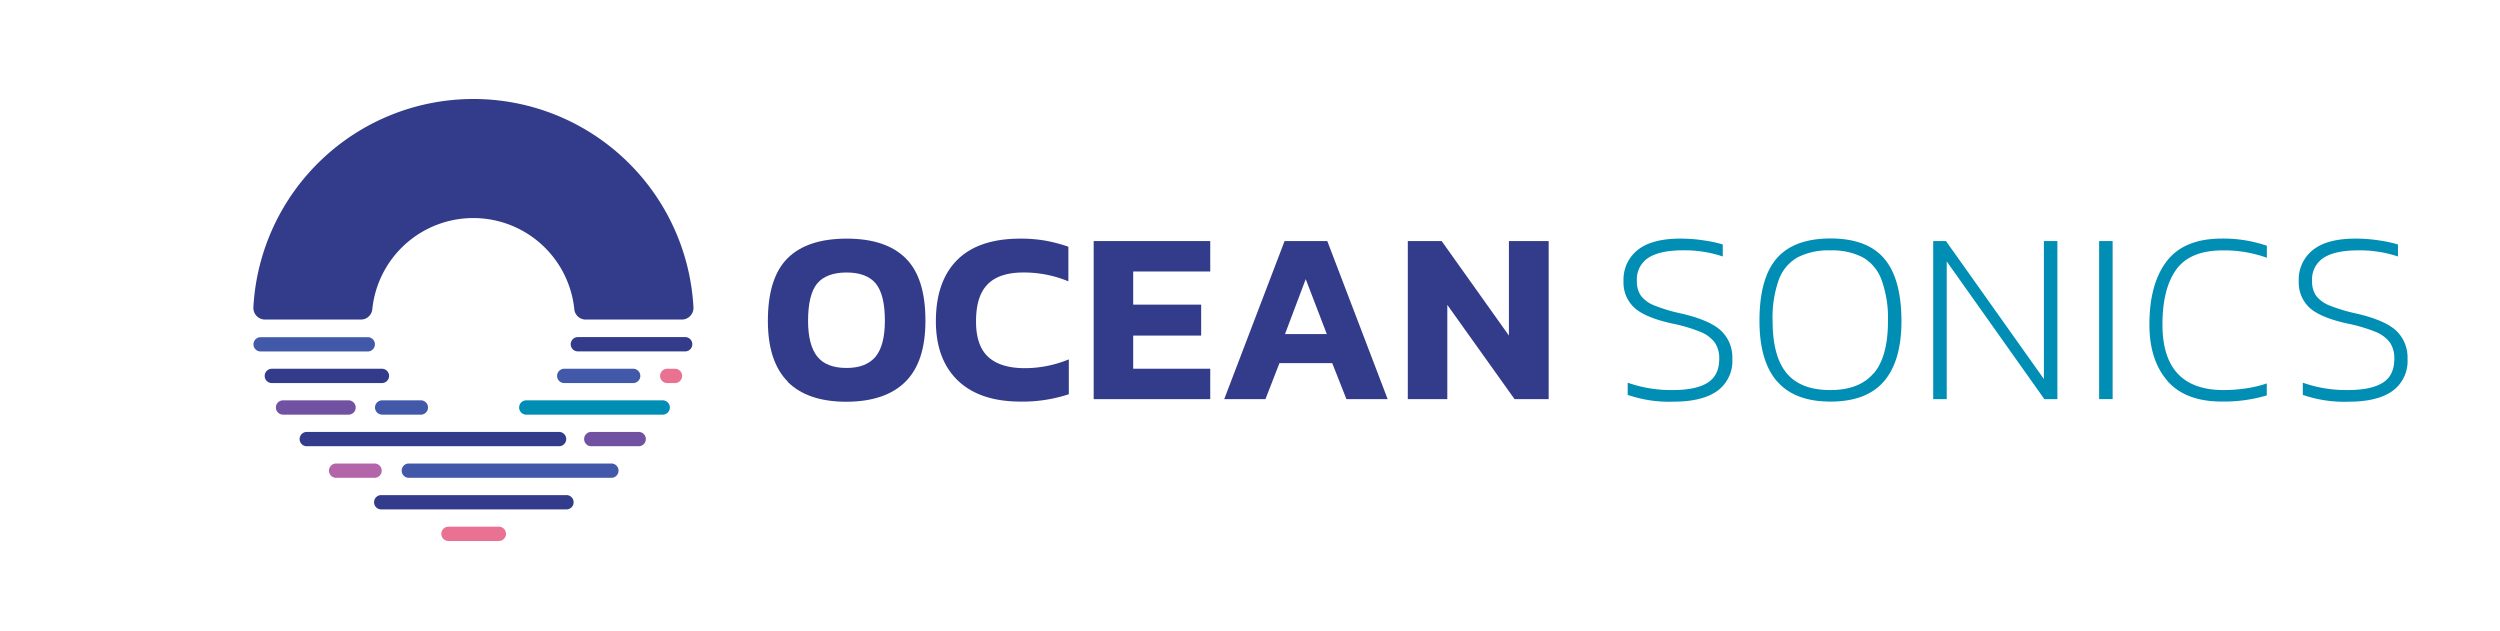 <svg id="Layer_1" data-name="Layer 1" xmlns="http://www.w3.org/2000/svg" xmlns:xlink="http://www.w3.org/1999/xlink" viewBox="0 0 624.52 157.69"><defs><style>.cls-1{fill:none;}.cls-2{clip-path:url(#clip-path);}.cls-3{fill:#323c8a;}.cls-4{fill:#008eb4;}.cls-5{fill:#4159a8;}.cls-6{fill:#e97293;}.cls-7{fill:#7152a2;}.cls-8{fill:#b464a8;}</style><clipPath id="clip-path"><rect class="cls-1" width="625" height="158"/></clipPath></defs><g class="cls-2"><path class="cls-3" d="M196.82,95.36q-5-5-5-15.21,0-10.73,4.91-15.63t14.78-4.91q9.79,0,14.74,4.91t4.93,15.63q0,10.25-5,15.21t-14.71,5q-9.75,0-14.72-5m22-6.29c1.53-1.9,2.3-4.88,2.3-8.92q0-6.56-2.27-9.32c-1.51-1.84-4-2.76-7.29-2.76s-5.85.92-7.36,2.76-2.27,5-2.27,9.32c0,4,.77,7,2.3,8.92s4,2.85,7.33,2.85,5.73-1,7.26-2.85"/><path class="cls-3" d="M239.27,95.05q-5.47-5.28-5.48-14.78,0-10,5.33-15.33t15.82-5.33a35.68,35.68,0,0,1,6.28.52,38.9,38.9,0,0,1,5.67,1.5v8.65a29,29,0,0,0-11.22-2.21c-4.08,0-7.08,1-9,3s-2.85,5-2.85,9.25q0,6,3,8.8t9,2.85A28.8,28.8,0,0,0,267,89.77v8.71A36.68,36.68,0,0,1,255,100.32q-10.25,0-15.73-5.27"/><polygon class="cls-3" points="273.21 60.22 302.33 60.22 302.33 67.82 283.08 67.82 283.08 76.1 300.06 76.1 300.06 83.83 283.08 83.83 283.08 92.11 302.33 92.11 302.33 99.71 273.21 99.71 273.21 60.22"/><path class="cls-3" d="M320.9,60.22h10.67l15.08,39.49h-10.3l-3.55-9H319.62l-3.5,9h-10.3Zm10.55,23.24-5.27-13.73L321,83.46Z"/><polygon class="cls-3" points="351.68 60.22 360.14 60.22 376.94 83.83 376.94 60.22 386.87 60.22 386.87 99.71 378.35 99.71 361.55 76.16 361.55 99.71 351.68 99.71 351.68 60.22"/><path class="cls-4" d="M406.61,98.6v-3a32.6,32.6,0,0,0,11.22,1.84c3.92,0,6.84-.62,8.76-1.84s2.89-3.21,2.89-5.95a6.93,6.93,0,0,0-1.14-4.11,8.29,8.29,0,0,0-3.62-2.66,39.62,39.62,0,0,0-7-2.06q-6.69-1.47-9.41-3.92a8.53,8.53,0,0,1-2.74-6.69,9.4,9.4,0,0,1,3.56-7.78q3.56-2.82,10.61-2.82a38,38,0,0,1,6,.46,32,32,0,0,1,4.62,1v3a29.91,29.91,0,0,0-9.93-1.54q-5.7,0-8.61,1.84a6.39,6.39,0,0,0-2.91,5.82,6.12,6.12,0,0,0,1,3.68,7.79,7.79,0,0,0,3.34,2.43,41.54,41.54,0,0,0,6.87,2.05c4.7,1.1,8,2.54,9.84,4.29a9.17,9.17,0,0,1,2.79,7,9.21,9.21,0,0,1-3.74,8q-3.75,2.7-11,2.7a31.65,31.65,0,0,1-11.46-1.72"/><path class="cls-4" d="M443.88,95.23q-4.35-5.08-4.35-15.08,0-10.61,4.29-15.58t13.43-5q9.13,0,13.42,5T475,80.15q0,10-4.35,15.08t-13.36,5.09q-9,0-13.37-5.09m24.19-2q3.53-4.2,3.52-13.09A28,28,0,0,0,470,69.85a10.63,10.63,0,0,0-4.69-5.58,16.68,16.68,0,0,0-8.09-1.72,16.9,16.9,0,0,0-8.13,1.72,10.59,10.59,0,0,0-4.72,5.58,28,28,0,0,0-1.56,10.3q0,8.88,3.52,13.09t10.89,4.2q7.29,0,10.82-4.2"/><polygon class="cls-4" points="482.93 60.22 486.12 60.22 510.58 94.68 510.58 60.22 513.95 60.22 513.95 99.71 510.7 99.71 486.31 65.31 486.31 99.71 482.93 99.71 482.93 60.22"/><rect class="cls-4" x="524.38" y="60.22" width="3.37" height="39.48"/><path class="cls-4" d="M541.48,95.17q-4.54-5.16-4.54-14.1,0-10.18,4.33-15.82T555,59.6a33.54,33.54,0,0,1,11.28,1.79v3a31.31,31.31,0,0,0-11-1.84c-5.43,0-9.31,1.59-11.61,4.75s-3.47,7.76-3.47,13.77q0,16.37,15.27,16.37a38.86,38.86,0,0,0,5.67-.43,28.49,28.49,0,0,0,5.12-1.23v3a37.68,37.68,0,0,1-11.22,1.53q-9.08,0-13.61-5.15"/><path class="cls-4" d="M575.26,98.6v-3a32.6,32.6,0,0,0,11.22,1.84c3.92,0,6.84-.62,8.77-1.84s2.87-3.21,2.87-5.95A6.91,6.91,0,0,0,597,85.54a8.37,8.37,0,0,0-3.61-2.66,40,40,0,0,0-7-2.06q-6.69-1.47-9.42-3.92a8.57,8.57,0,0,1-2.72-6.69,9.37,9.37,0,0,1,3.55-7.78q3.55-2.82,10.61-2.82a38,38,0,0,1,6,.46,32.36,32.36,0,0,1,4.62,1v3a30.18,30.18,0,0,0-9.93-1.53q-5.7,0-8.61,1.84a6.39,6.39,0,0,0-2.91,5.82,6.19,6.19,0,0,0,1,3.68,7.87,7.87,0,0,0,3.34,2.43,42.55,42.55,0,0,0,6.87,2.05c4.7,1.1,8,2.53,9.84,4.29a9.17,9.17,0,0,1,2.79,7,9.21,9.21,0,0,1-3.74,8c-2.5,1.8-6.15,2.7-11,2.7a31.65,31.65,0,0,1-11.46-1.72"/><path class="cls-3" d="M118.23,54.47a25.37,25.37,0,0,1,25.24,22.82,2.86,2.86,0,0,0,2.86,2.54h24a2.92,2.92,0,0,0,2.9-3.11,55.05,55.05,0,0,0-109.93,0,2.92,2.92,0,0,0,2.89,3.11h24A2.86,2.86,0,0,0,93,77.29a25.37,25.37,0,0,1,25.23-22.82"/><path class="cls-3" d="M142.57,86a1.78,1.78,0,0,0,1.78,1.78h26.94a1.79,1.79,0,0,0,0-3.57H144.35A1.78,1.78,0,0,0,142.57,86"/><path class="cls-5" d="M63.32,86A1.78,1.78,0,0,0,65.1,87.8H92a1.79,1.79,0,0,0,0-3.57H65.1A1.79,1.79,0,0,0,63.32,86"/><path class="cls-6" d="M166.55,95.69h1.93a1.79,1.79,0,1,0,0-3.57h-1.93a1.79,1.79,0,0,0,0,3.57"/><path class="cls-3" d="M66.12,93.91a1.78,1.78,0,0,0,1.78,1.78H95.27a1.79,1.79,0,1,0,0-3.57H67.9a1.79,1.79,0,0,0-1.78,1.79"/><path class="cls-7" d="M68.92,101.79a1.79,1.79,0,0,0,1.78,1.79H87.2a1.79,1.79,0,0,0,0-3.57H70.7a1.78,1.78,0,0,0-1.78,1.78"/><path class="cls-4" d="M131.34,103.58h34.34a1.79,1.79,0,0,0,0-3.57H131.34a1.79,1.79,0,0,0,0,3.57"/><path class="cls-3" d="M76.77,111.47h62.75a1.79,1.79,0,1,0,0-3.57H76.77a1.79,1.79,0,1,0,0,3.57"/><path class="cls-5" d="M102,119.36h50.59a1.79,1.79,0,1,0,0-3.57H102a1.79,1.79,0,0,0,0,3.57"/><path class="cls-6" d="M111.9,135.14h12.58a1.79,1.79,0,1,0,0-3.57H111.9a1.79,1.79,0,0,0,0,3.57"/><path class="cls-7" d="M147.84,111.47h11.84a1.79,1.79,0,0,0,0-3.57H147.84a1.79,1.79,0,1,0,0,3.57"/><path class="cls-8" d="M83.83,119.36H93.7a1.79,1.79,0,0,0,0-3.57H83.83a1.79,1.79,0,0,0,0,3.57"/><path class="cls-5" d="M141.09,95.69H158.3a1.79,1.79,0,0,0,0-3.57H141.09a1.79,1.79,0,1,0,0,3.57"/><path class="cls-5" d="M93.68,101.79a1.79,1.79,0,0,0,1.78,1.79H105a1.79,1.79,0,1,0,0-3.57H95.46a1.78,1.78,0,0,0-1.78,1.78"/><path class="cls-3" d="M95.1,127.25h46.54a1.79,1.79,0,0,0,0-3.57H95.1a1.79,1.79,0,0,0,0,3.57"/></g></svg>